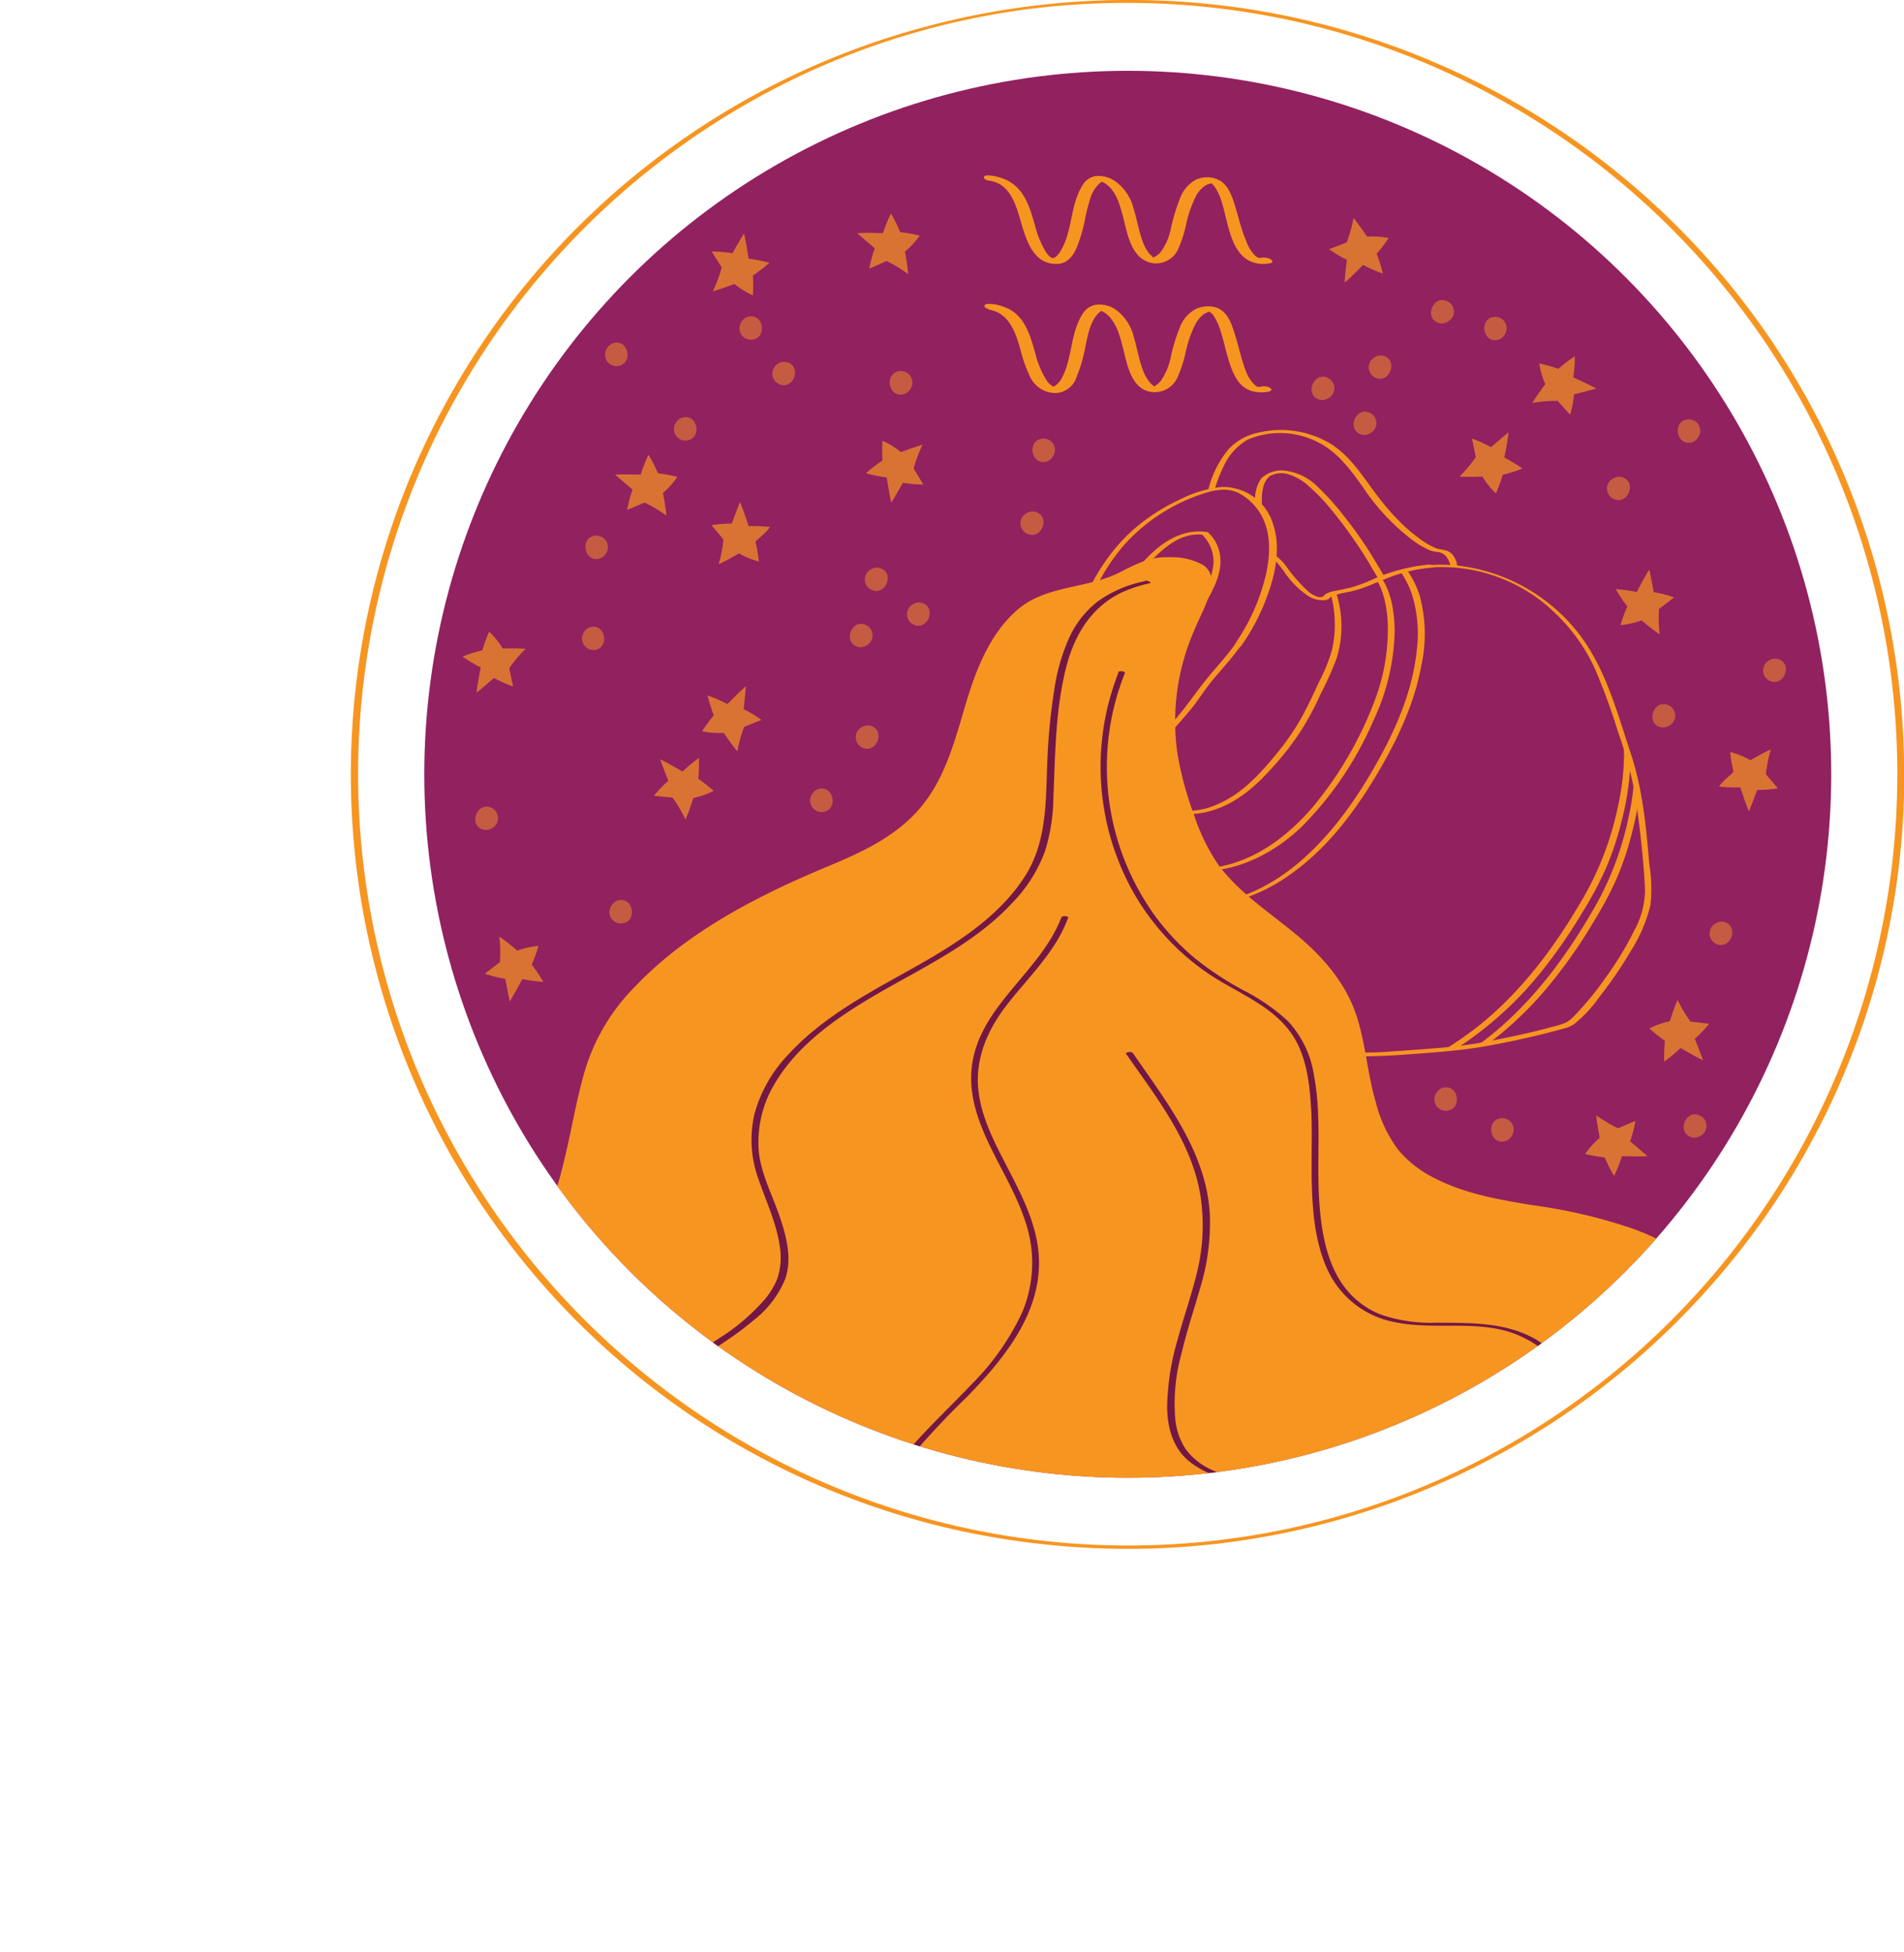 <svg xmlns="http://www.w3.org/2000/svg" xmlns:xlink="http://www.w3.org/1999/xlink" viewBox="0 0 280.46 287.49"><defs><style>.cls-1{fill:none;}.cls-2{fill:#922160;}.cls-3{opacity:0.7;}.cls-4{fill:#f79521;}.cls-5{opacity:0.5;}.cls-6{clip-path:url(#clip-path);}.cls-7{clip-path:url(#clip-path-2);}.cls-8{fill:#731745;}</style><clipPath id="clip-path" transform="translate(51.78 -0.29)"><circle class="cls-1" cx="114.34" cy="114.34" r="103.62"/></clipPath><clipPath id="clip-path-2" transform="translate(51.78 -0.29)"><path class="cls-1" d="M158.87,83.65c10.3-.83,20.28,5.46,24.74,15.15,1.55,3.37,3.46,9.55,4.65,13.06,1.65,4.92,2.7,16.82,2.77,20.09.12,5.56-9.16,17.58-11.55,19.06-1.11.69-12.62,3.37-17.76,3.76-3.67.28-12.36,1.13-16.11.64-3.27-.42-6.77-.27-9.75-1.79-5.52-2.81-12-7.6-14-13.65-2.23-6.67-1.34-13.31-1.8-20.16-.19-2.84-2.77-6.89-5.8-7.54,8.92-15.11,15.09-20,17.82-26.44.62-1.45.47-3.2,1.2-4.54,3.85.08,5.17,5.94,8.8,7,.61.18,1.42.21,1.7-.35.17-.31,3.58-.89,4.11-1.08,1.59-.56,3.12-1.26,4.69-1.85A22.42,22.42,0,0,1,158.87,83.65Z"/></clipPath></defs><g id="Layer_2" data-name="Layer 2"><g id="BG"><circle class="cls-2" cx="166.12" cy="114.05" r="103.62"/><g class="cls-3"><path class="cls-4" d="M177.66,59.34a20.54,20.54,0,0,0-3.73.31h0c.58-1,1.91-2.77,1.91-2.77a12.29,12.29,0,0,1-.89-3.06,23.83,23.83,0,0,1,2.82.8,21.08,21.08,0,0,1,2.43-1.86,23,23,0,0,1-.23,3.12c1,.46,2.39,1.09,3.39,1.65-.76.22-3.28.85-3.28.85a18.35,18.35,0,0,1-.58,3Z" transform="translate(51.78 -0.29)"/><path class="cls-4" d="M47.29,117.78a20.25,20.25,0,0,1,1.9,3.22h0c.48-1,1.15-3.16,1.15-3.16a11.84,11.84,0,0,0,3-1.06A24.47,24.47,0,0,0,51.07,115a22.49,22.49,0,0,0,.1-3.06,22.24,22.24,0,0,0-2.41,2c-1-.58-2.27-1.32-3.31-1.81.26.74,1.21,3.16,1.21,3.16a17.83,17.83,0,0,0-2.11,2.22Z" transform="translate(51.78 -0.29)"/><path class="cls-4" d="M78.83,38.75A19.1,19.1,0,0,1,82,40.68h0a33.22,33.22,0,0,0-.48-3.33A12.22,12.22,0,0,0,83.69,35a23.08,23.08,0,0,0-2.88-.52,20.19,20.19,0,0,0-1.36-2.74,22.54,22.54,0,0,0-1.17,2.9c-1.13-.05-2.62-.08-3.77,0,.58.54,2.56,2.22,2.56,2.22a18.72,18.72,0,0,0-.8,3Z" transform="translate(51.78 -0.29)"/><path class="cls-4" d="M82.8,69.3a20,20,0,0,1,1.31-3.49h0c-1.12.28-3.18,1.08-3.18,1.08a12.21,12.21,0,0,0-2.72-1.68,25.16,25.16,0,0,0,0,2.92A21.51,21.51,0,0,0,75.78,70a20.75,20.75,0,0,0,3.06.62c.17,1.12.41,2.6.67,3.72.42-.68,1.71-2.93,1.71-2.93a19.1,19.1,0,0,0,3,.25Z" transform="translate(51.78 -0.29)"/><path class="cls-4" d="M146.59,36a20.07,20.07,0,0,0,1-3.6h0c.74.88,2,2.74,2,2.74a12,12,0,0,1,3.18.22A24.23,24.23,0,0,1,151,37.67a21,21,0,0,1,.91,2.92A22.12,22.12,0,0,1,149,39.31c-.79.81-1.84,1.87-2.71,2.62,0-.79.33-3.37.33-3.37A18,18,0,0,1,144,37Z" transform="translate(51.78 -0.29)"/><path class="cls-4" d="M192.59,90a19.7,19.7,0,0,0,.1,3.73h0c-1-.63-2.66-2.06-2.66-2.06a12.21,12.21,0,0,1-3.11.7,24.8,24.8,0,0,1,1-2.76,20.68,20.68,0,0,1-1.7-2.54,22.88,22.88,0,0,1,3.1.42c.52-1,1.22-2.32,1.84-3.3.18.78.66,3.33.66,3.33a18.29,18.29,0,0,1,3,.76Z" transform="translate(51.78 -0.29)"/><path class="cls-4" d="M165.61,67.62a19.9,19.9,0,0,1-2.4,2.86h0c1.15.11,3.36,0,3.36,0a12.07,12.07,0,0,0,2,2.5,24.29,24.29,0,0,0,1-2.76,21.93,21.93,0,0,0,2.92-.91,23,23,0,0,0-2.68-1.62c.22-1.1.49-2.58.62-3.72-.62.49-2.59,2.19-2.59,2.19a18.11,18.11,0,0,0-2.8-1.26Z" transform="translate(51.78 -0.29)"/><path class="cls-4" d="M54.79,79.74a19.8,19.8,0,0,1-.71,3.66h0c1.06-.46,3-1.59,3-1.59A12,12,0,0,0,60,83a24.1,24.1,0,0,0-.49-2.88c0-.19,1.66-1.39,2.11-2.21a23.53,23.53,0,0,0-3.13-.12c-.34-1.07-.82-2.49-1.27-3.55-.3.73-1.2,3.17-1.2,3.17a18.25,18.25,0,0,0-3,.25Z" transform="translate(51.78 -0.29)"/><path class="cls-4" d="M43.17,74.32a20.13,20.13,0,0,1,3.2,1.91h0c-.07-1.15-.5-3.32-.5-3.32A12.62,12.62,0,0,0,48,70.53,25.11,25.11,0,0,0,45.13,70a22.29,22.29,0,0,0-1.38-2.73A20.45,20.45,0,0,0,42.6,70.2c-1.13,0-2.63-.06-3.78,0,.59.53,2.58,2.2,2.58,2.2a17.66,17.66,0,0,0-.79,3Z" transform="translate(51.78 -0.29)"/><path class="cls-4" d="M197.23,150.77a20.14,20.14,0,0,1-1.9-3.21h0c-.48,1.05-1.15,3.16-1.15,3.16a11.84,11.84,0,0,0-3,1.06,24.47,24.47,0,0,0,2.28,1.82,22.49,22.49,0,0,0-.1,3.06,22.24,22.24,0,0,0,2.41-2c1,.57,2.27,1.32,3.31,1.81-.26-.74-1.21-3.16-1.21-3.16a18.57,18.57,0,0,0,2.11-2.22Z" transform="translate(51.78 -0.29)"/><path class="cls-4" d="M54.53,39.69a20.41,20.41,0,0,1-1.31,3.5h0c1.12-.28,3.18-1.08,3.18-1.08a12,12,0,0,0,2.72,1.68,24.82,24.82,0,0,0,0-2.92A20.61,20.61,0,0,0,61.55,39a21.93,21.93,0,0,0-3.07-.61c-.16-1.12-.4-2.6-.67-3.72-.42.67-1.71,2.93-1.71,2.93a17.78,17.78,0,0,0-3.05-.26Z" transform="translate(51.78 -0.29)"/><path class="cls-4" d="M57.83,107.37a19.48,19.48,0,0,0-1,3.6h0c-.75-.88-2-2.73-2-2.73a12.17,12.17,0,0,1-3.19-.23,26,26,0,0,1,1.72-2.36,22,22,0,0,1-.91-2.92A22.9,22.9,0,0,1,55.37,104c.79-.81,1.84-1.87,2.72-2.62-.06.79-.33,3.37-.33,3.37a18.53,18.53,0,0,1,2.62,1.58Z" transform="translate(51.78 -0.29)"/><path class="cls-4" d="M21.86,142a20.64,20.64,0,0,0-.09-3.74h0c1,.63,2.65,2.06,2.65,2.06a12.21,12.21,0,0,1,3.12-.7,23.85,23.85,0,0,1-1,2.76,20.92,20.92,0,0,1,1.71,2.54,21,21,0,0,1-3.1-.42c-.52,1-1.23,2.32-1.84,3.3-.18-.78-.66-3.33-.66-3.33a19.22,19.22,0,0,1-3-.75Z" transform="translate(51.78 -0.29)"/><path class="cls-4" d="M23.23,98.72a19.84,19.84,0,0,1,2.4-2.85h0c-1.15-.12-3.36-.05-3.36-.05a11.84,11.84,0,0,0-2-2.49,23.57,23.57,0,0,0-1,2.75,20.87,20.87,0,0,0-2.92.92,21.62,21.62,0,0,0,2.68,1.61c-.22,1.11-.49,2.58-.62,3.72.62-.49,2.59-2.18,2.59-2.18a18.11,18.11,0,0,0,2.8,1.26Z" transform="translate(51.78 -0.29)"/><path class="cls-4" d="M208.34,114.34a20.72,20.72,0,0,1,.72-3.66h0c-1.06.46-3,1.59-3,1.59a12,12,0,0,0-3-1.21,26,26,0,0,0,.5,2.88c0,.19-1.66,1.39-2.11,2.21a21.82,21.82,0,0,0,3.12.12c.35,1.07.82,2.49,1.27,3.55.31-.73,1.21-3.17,1.21-3.17a17.38,17.38,0,0,0,3.05-.25Z" transform="translate(51.78 -0.29)"/><path class="cls-4" d="M186.56,166.48a20.21,20.21,0,0,1-3.21-1.91h0c.08,1.16.51,3.32.51,3.32a12.28,12.28,0,0,0-2.14,2.38,24.74,24.74,0,0,0,2.88.51,20.29,20.29,0,0,0,1.38,2.73,21.71,21.71,0,0,0,1.15-2.91c1.13,0,2.62.07,3.77,0-.58-.53-2.57-2.2-2.57-2.2a18.68,18.68,0,0,0,.79-3Z" transform="translate(51.78 -0.29)"/></g><g class="cls-5"><path class="cls-4" d="M62.94,53.8a1.69,1.69,0,0,0,.23,3.14c1.84.62,3-2.21,1.42-3.12A1.65,1.65,0,0,0,62.94,53.8Z" transform="translate(51.78 -0.29)"/><path class="cls-4" d="M169.9,49.54A1.69,1.69,0,0,0,168.08,47c-1.89.42-1.44,3.45.4,3.41A1.64,1.64,0,0,0,169.9,49.54Z" transform="translate(51.78 -0.29)"/><path class="cls-4" d="M150,64.14a1.68,1.68,0,0,0-.23-3.13c-1.83-.62-3,2.21-1.41,3.12A1.6,1.6,0,0,0,150,64.14Z" transform="translate(51.78 -0.29)"/><path class="cls-4" d="M159.79,161.28a1.69,1.69,0,0,0,1.81,2.58c1.89-.43,1.45-3.46-.4-3.41A1.64,1.64,0,0,0,159.79,161.28Z" transform="translate(51.78 -0.29)"/><path class="cls-4" d="M161.4,47.71a1.68,1.68,0,0,0-.23-3.14c-1.83-.61-3,2.22-1.41,3.13A1.63,1.63,0,0,0,161.4,47.71Z" transform="translate(51.78 -0.29)"/><path class="cls-4" d="M34.2,93.46A1.69,1.69,0,0,0,36,96c1.89-.42,1.44-3.45-.4-3.4A1.61,1.61,0,0,0,34.2,93.46Z" transform="translate(51.78 -0.29)"/><path class="cls-4" d="M75.23,107.36a1.69,1.69,0,0,0,.23,3.14c1.84.61,3-2.22,1.41-3.13A1.63,1.63,0,0,0,75.23,107.36Z" transform="translate(51.78 -0.29)"/><path class="cls-4" d="M37.48,81.81a1.69,1.69,0,0,0-1.81-2.58c-1.89.42-1.44,3.46.4,3.41A1.64,1.64,0,0,0,37.48,81.81Z" transform="translate(51.78 -0.29)"/><path class="cls-4" d="M208.89,97.52a1.69,1.69,0,0,0,.23,3.14c1.84.61,3-2.22,1.41-3.13A1.63,1.63,0,0,0,208.89,97.52Z" transform="translate(51.78 -0.29)"/><path class="cls-4" d="M82.31,57.61A1.69,1.69,0,0,0,80.5,55c-1.89.43-1.45,3.46.39,3.41A1.61,1.61,0,0,0,82.31,57.61Z" transform="translate(51.78 -0.29)"/><path class="cls-4" d="M143.81,59a1.69,1.69,0,0,0-.23-3.14c-1.84-.61-3,2.22-1.42,3.13A1.65,1.65,0,0,0,143.81,59Z" transform="translate(51.78 -0.29)"/><path class="cls-4" d="M57.43,47.71a1.68,1.68,0,0,0,1.81,2.57c1.89-.42,1.45-3.45-.39-3.4A1.61,1.61,0,0,0,57.43,47.71Z" transform="translate(51.78 -0.29)"/><path class="cls-4" d="M185.91,70.73a1.68,1.68,0,0,0,.23,3.14c1.83.61,3-2.22,1.41-3.12A1.63,1.63,0,0,0,185.91,70.73Z" transform="translate(51.78 -0.29)"/><path class="cls-4" d="M47.78,62.56a1.69,1.69,0,0,0,1.81,2.58c1.89-.43,1.44-3.46-.4-3.41A1.64,1.64,0,0,0,47.78,62.56Z" transform="translate(51.78 -0.29)"/><path class="cls-4" d="M103.33,67.51a1.68,1.68,0,0,0-1.81-2.57c-1.89.42-1.44,3.45.4,3.41A1.63,1.63,0,0,0,103.33,67.51Z" transform="translate(51.78 -0.29)"/><path class="cls-4" d="M150.81,52.86A1.69,1.69,0,0,0,151,56c1.84.61,3-2.22,1.41-3.13A1.63,1.63,0,0,0,150.81,52.86Z" transform="translate(51.78 -0.29)"/><path class="cls-4" d="M201,136.27a1.69,1.69,0,0,0,.23,3.14c1.84.61,3-2.22,1.41-3.13A1.63,1.63,0,0,0,201,136.27Z" transform="translate(51.78 -0.29)"/><path class="cls-4" d="M37.62,51.6a1.69,1.69,0,0,0,1.82,2.57c1.89-.42,1.44-3.45-.4-3.41A1.64,1.64,0,0,0,37.62,51.6Z" transform="translate(51.78 -0.29)"/><path class="cls-4" d="M67.84,117.28a1.68,1.68,0,0,0,1.81,2.57c1.89-.42,1.44-3.45-.4-3.41A1.63,1.63,0,0,0,67.84,117.28Z" transform="translate(51.78 -0.29)"/><path class="cls-4" d="M76.59,84.12a1.68,1.68,0,0,0,.23,3.14c1.83.61,3-2.22,1.41-3.13A1.63,1.63,0,0,0,76.59,84.12Z" transform="translate(51.78 -0.29)"/><path class="cls-4" d="M170.9,167.62a1.68,1.68,0,0,0-1.81-2.57c-1.89.42-1.45,3.45.39,3.4A1.61,1.61,0,0,0,170.9,167.62Z" transform="translate(51.78 -0.29)"/><path class="cls-4" d="M99.53,75.83A1.69,1.69,0,0,0,99.76,79c1.84.61,3-2.22,1.42-3.13A1.65,1.65,0,0,0,99.53,75.83Z" transform="translate(51.78 -0.29)"/><path class="cls-4" d="M20.62,122.33a1.69,1.69,0,0,0-.23-3.14c-1.84-.61-3,2.22-1.42,3.13A1.65,1.65,0,0,0,20.62,122.33Z" transform="translate(51.78 -0.29)"/><path class="cls-4" d="M82.79,89.24A1.69,1.69,0,0,0,83,92.38c1.84.62,3-2.21,1.42-3.12A1.65,1.65,0,0,0,82.79,89.24Z" transform="translate(51.78 -0.29)"/><path class="cls-4" d="M198.61,167.65a1.68,1.68,0,0,0-.23-3.14c-1.83-.61-3,2.22-1.41,3.13A1.63,1.63,0,0,0,198.61,167.65Z" transform="translate(51.78 -0.29)"/><path class="cls-4" d="M38.28,133.7a1.68,1.68,0,0,0,1.81,2.57c1.89-.42,1.45-3.45-.4-3.41A1.64,1.64,0,0,0,38.28,133.7Z" transform="translate(51.78 -0.29)"/><path class="cls-4" d="M75.79,95.4a1.69,1.69,0,0,0-.23-3.14c-1.84-.61-3,2.22-1.41,3.13A1.6,1.6,0,0,0,75.79,95.4Z" transform="translate(51.78 -0.29)"/><path class="cls-4" d="M194,107.23a1.68,1.68,0,0,0-.22-3.14c-1.84-.62-3,2.21-1.42,3.12A1.63,1.63,0,0,0,194,107.23Z" transform="translate(51.78 -0.29)"/><path class="cls-4" d="M198.38,64.68a1.68,1.68,0,0,0-1.81-2.57c-1.89.42-1.44,3.45.4,3.4A1.6,1.6,0,0,0,198.38,64.68Z" transform="translate(51.78 -0.29)"/></g><path class="cls-4" d="M94.06,26.93c2.9.43,3.8,3.47,4.5,5.9.81,2.78,1.85,6.49,5.44,6.33,1.46-.07,2.27-1.14,2.81-2.38a22,22,0,0,0,1.25-4.29,23.73,23.73,0,0,1,.7-2.76,5.18,5.18,0,0,1,1.45-2.46c.09-.07.46-.24.36-.23s.06,0,.1.07.22.12.32.19a4.15,4.15,0,0,1,1,.91,7.29,7.29,0,0,1,1.14,2.26c.53,1.54.8,3.16,1.29,4.71s1.34,3.19,3,3.73a3.56,3.56,0,0,0,4.38-2,19.14,19.14,0,0,0,1.18-3.74,16.64,16.64,0,0,1,1.44-4.06,4.44,4.44,0,0,1,1.13-1.34,3.15,3.15,0,0,1,.67-.37c.1,0,.48-.13.39-.11.22-.05,0,0,0,0s-.12-.06-.06,0-.08-.07.09,0a3,3,0,0,1,.57.6,8.68,8.68,0,0,1,1,2.25c1,3.17,1.33,8.54,5.53,9a5.07,5.07,0,0,0,1.6-.08c.39-.08.38-.35.09-.55a2,2,0,0,0-1.4-.24l-.19,0h-.13c-.18,0-.12,0-.09,0l-.11,0c.18,0,0,0,.09,0a1,1,0,0,1-.26-.14,2,2,0,0,1-.35-.29,5.91,5.91,0,0,1-1.21-2.07C131,34,130.6,32,130,30.17c-.49-1.53-1.18-3.14-2.86-3.61a4,4,0,0,0-2.9.27A5.19,5.19,0,0,0,122,29.6a29,29,0,0,0-1.26,4.1,8.82,8.82,0,0,1-1.56,3.73,2.91,2.91,0,0,1-1.08.79c-.09,0-.16,0-.07,0s-.05-.11-.05-.1c-.08-.15-.33-.3-.45-.44a6.3,6.3,0,0,1-1.11-2.17c-.52-1.51-.77-3.1-1.26-4.62a6.89,6.89,0,0,0-2.82-4,4.24,4.24,0,0,0-2.83-.65,2.79,2.79,0,0,0-1.92,1.49c-1.71,2.83-1.39,6.41-3,9.28-.24.44-.7,1.19-1.26,1.29-.35.06-.86-.61-1.08-.94a14.23,14.23,0,0,1-1.59-3.92c-.75-2.59-1.53-5.36-4.16-6.62a8,8,0,0,0-2.29-.67c-.24,0-1-.13-1.06.24s.72.52.93.55Z" transform="translate(51.78 -0.29)"/><path class="cls-4" d="M93.82,45.89c3,.44,4,3.32,4.7,5.87a21.14,21.14,0,0,0,1.42,4,4.14,4.14,0,0,0,3.85,2.42,3.35,3.35,0,0,0,3-2.34,21.14,21.14,0,0,0,1.25-4.2c.37-1.72.68-4,2.06-5.29.08-.07.17-.12.24-.19s.39-.16.12-.11,0,0,.06.06.23.12.34.19a4.13,4.13,0,0,1,1,.9A7.38,7.38,0,0,1,113,49.37c.56,1.53.82,3.15,1.29,4.71s1.24,3.21,2.83,3.78a3.68,3.68,0,0,0,4.55-2,18.39,18.39,0,0,0,1.2-3.7,17,17,0,0,1,1.42-4.09,4.65,4.65,0,0,1,1.08-1.37,2.82,2.82,0,0,1,.62-.37,3,3,0,0,1,.49-.15c.08,0-.09,0-.13,0s-.11-.07,0,0l.09.05c-.06,0,.19.16.26.22a3,3,0,0,1,.31.38,8.45,8.45,0,0,1,1,2.21c.6,1.88.94,3.84,1.67,5.68s1.78,3.13,3.75,3.33A5.44,5.44,0,0,0,135,58c.27-.06.7-.2.4-.52a1.77,1.77,0,0,0-1.35-.25,2,2,0,0,1-.45.06c.27,0-.16,0,0,0s-.17-.06,0,0c-.17-.06,0,0-.11,0l-.18-.1a2.51,2.51,0,0,1-.39-.32,5.68,5.68,0,0,1-1.22-2C131,53,130.62,51,130,49.17c-.46-1.46-1.09-3.1-2.68-3.59a4.24,4.24,0,0,0-3,.25A5.06,5.06,0,0,0,122,48.54a27.54,27.54,0,0,0-1.27,4.08,9.51,9.51,0,0,1-1.48,3.72,3.81,3.81,0,0,1-1,.87c-.11.06-.22,0-.08,0s-.06-.11-.06-.11-.33-.27-.47-.42a6.19,6.19,0,0,1-1.16-2.12c-.53-1.51-.79-3.1-1.25-4.63a6.94,6.94,0,0,0-2.74-4.08,4.14,4.14,0,0,0-2.82-.67,2.81,2.81,0,0,0-2,1.39c-1.8,2.79-1.47,6.41-3,9.32a3.13,3.13,0,0,1-1.22,1.35c-.11.07.12.07,0,0a2,2,0,0,1-.3-.14,2.64,2.64,0,0,1-.77-.79,13.41,13.41,0,0,1-1.64-3.9c-.73-2.53-1.45-5.39-4-6.65a7.28,7.28,0,0,0-2.23-.67c-.3,0-1.07-.16-1.25.18s.44.51.65.55Z" transform="translate(51.78 -0.29)"/><g class="cls-6"><path class="cls-2" d="M126.21,74.49a16.51,16.51,0,0,1,3.26-7.75c2-2.65,6.46-3.21,9.57-2.67,7.67,1.31,9,6.94,13.81,12.07a19.49,19.49,0,0,0,6.57,5.08c.76.35,2.62-.28,3,2.82.15,1.15-2.42.85-3.32.89a12.67,12.67,0,0,0-4.28,1c-1.53.57-1.72,1.46-2.71,0s-2-3.36-3.07-5a66.9,66.9,0,0,0-4.51-6c-1.77-2-4.16-4.9-7-5.13-3.77-.3-4,2.51-3.88,5.42C133.76,78.87,128.19,76.87,126.21,74.49Z" transform="translate(51.78 -0.29)"/><path class="cls-4" d="M126.69,74.46a19.64,19.64,0,0,1,1.69-5.3A8.72,8.72,0,0,1,132,65.05a12.19,12.19,0,0,1,10.37.39c2.86,1.42,4.74,4,6.57,6.54a31.85,31.85,0,0,0,7.6,8.06,12.06,12.06,0,0,0,2.48,1.38,6.74,6.74,0,0,0,1.09.2,1.88,1.88,0,0,1,1.23.76c.28.4.87,1.68.47,2.12s-1.32.23-1.77.22a12.32,12.32,0,0,0-2.27.15,16.3,16.3,0,0,0-2.92.85,8.93,8.93,0,0,0-1.1.48l-.41.23a1.74,1.74,0,0,0-.19.1c-.12.09.12.07.07,0a7.68,7.68,0,0,1-.71-.79c-.35-.52-.68-1-1-1.58-.6-1-1.18-2-1.82-3-1.13-1.73-2.34-3.42-3.62-5a35.87,35.87,0,0,0-3.69-4.1,8.2,8.2,0,0,0-4.51-2.39A4.39,4.39,0,0,0,134,70.76a5.6,5.6,0,0,0-.9,3.6c0,1,.18,2.64-1.26,2.66a7.07,7.07,0,0,1-3.76-1.4,6.93,6.93,0,0,1-1.43-1.27c-.19-.22-1.12.05-.94.27a8.8,8.8,0,0,0,3.5,2.36,5.15,5.15,0,0,0,3.68.21c1.3-.53,1.19-1.73,1.19-2.93s.07-3.1,1.3-3.9a3.49,3.49,0,0,1,2.78-.15,7.63,7.63,0,0,1,2.65,1.52,29,29,0,0,1,4.09,4.35c1.36,1.68,2.61,3.45,3.8,5.25.71,1.07,1.35,2.2,2,3.3.3.5.61,1,.94,1.47a2.11,2.11,0,0,0,.76.78,1.8,1.8,0,0,0,1.54-.21,15,15,0,0,1,2.84-1.16,9.3,9.3,0,0,1,2.82-.36,9,9,0,0,0,2.07-.13c.45-.1,1.1-.3,1.22-.82a3.17,3.17,0,0,0-.66-2.14c-.64-.85-1.53-.71-2.42-1A10.87,10.87,0,0,1,157,79.38a20.7,20.7,0,0,1-2.35-2,38.62,38.62,0,0,1-3.83-4.44c-2-2.67-3.8-5.58-6.71-7.35A14.25,14.25,0,0,0,133.65,64a8.3,8.3,0,0,0-4.43,2.42,14.89,14.89,0,0,0-2.75,5.05,25.91,25.91,0,0,0-.74,3C125.66,74.82,126.64,74.72,126.69,74.46Z" transform="translate(51.78 -0.29)"/><path class="cls-2" d="M158.87,83.65c10.3-.83,20.28,5.46,24.74,15.15,1.55,3.37,3.46,9.55,4.65,13.06,1.65,4.92,2.7,16.82,2.77,20.09.12,5.56-9.16,17.58-11.55,19.06-1.11.69-12.62,3.37-17.76,3.76-3.67.28-12.36,1.13-16.11.64-3.27-.42-6.77-.27-9.75-1.79-5.52-2.81-12-7.6-14-13.65-2.23-6.67-1.34-13.31-1.8-20.16-.19-2.84-2.77-6.89-5.8-7.54,8.92-15.11,15.09-20,17.82-26.44.62-1.45.47-3.2,1.2-4.54,3.85.08,5.17,5.94,8.8,7,.61.18,1.42.21,1.7-.35.17-.31,3.58-.89,4.11-1.08,1.59-.56,3.12-1.26,4.69-1.85A22.42,22.42,0,0,1,158.87,83.65Z" transform="translate(51.78 -0.29)"/><path class="cls-4" d="M159.18,83.86a24,24,0,0,1,18.17,6.79,26.61,26.61,0,0,1,5.81,8.16,92,92,0,0,1,3.38,9.24,63.45,63.45,0,0,1,2.2,7.64c.56,2.91.93,5.86,1.25,8.81.24,2.32.46,4.64.54,7a12.65,12.65,0,0,1-1.6,5.89,47.15,47.15,0,0,1-4.27,7,43.61,43.61,0,0,1-4.35,5.33,6.23,6.23,0,0,1-1.33,1.14,9.72,9.72,0,0,1-1.89.62c-2.49.7-5,1.26-7.58,1.78a71.13,71.13,0,0,1-7.82,1.26c-2.76.24-5.52.46-8.29.63a50.5,50.5,0,0,1-8.52,0c-2-.22-4-.26-5.92-.66a16.9,16.9,0,0,1-5-2.15,32.67,32.67,0,0,1-8.16-6.54,18.35,18.35,0,0,1-2.83-4.24,22,22,0,0,1-1.64-5.75c-.7-4.19-.53-8.45-.62-12.68a16.72,16.72,0,0,0-.54-5.09,10.48,10.48,0,0,0-2.37-3.86,7.14,7.14,0,0,0-3.47-2.08l.44.31a156.27,156.27,0,0,1,10.06-14.91,91.3,91.3,0,0,0,6.47-9,21.52,21.52,0,0,0,1.18-2.29c.68-1.54.55-3.31,1.32-4.81l-.28.11c1.7.06,2.92,1.74,3.87,3a12.66,12.66,0,0,0,3.58,3.6,4,4,0,0,0,2.42.58,1.36,1.36,0,0,0,.55-.17c.16-.1.22-.26.35-.36a2,2,0,0,1,.66-.25c.78-.21,1.59-.36,2.38-.53a15.16,15.16,0,0,0,2.34-.75c1.55-.61,3.08-1.31,4.67-1.8a23,23,0,0,1,4.86-.94c.23,0,.17-.15.07-.27a.93.93,0,0,0-.69-.16,26.67,26.67,0,0,0-8,2.1,23.36,23.36,0,0,1-3.32,1.26c-.73.18-1.47.31-2.2.48a4.52,4.52,0,0,0-1.62.51c-.12.1-.17.25-.32.34a1.1,1.1,0,0,1-.92,0,4,4,0,0,1-1.14-.62,23.59,23.59,0,0,1-3.46-3.93,6.16,6.16,0,0,0-4.45-2.53.33.33,0,0,0-.29.11c-.72,1.43-.6,3.08-1.2,4.55a19.79,19.79,0,0,1-1,2.07A38.49,38.49,0,0,1,127.84,92c-2.68,3.65-5.52,7.17-8.11,10.89q-3.15,4.55-6,9.3c-.09.15.39.3.44.31a6.79,6.79,0,0,1,3.72,3,9,9,0,0,1,1.65,4.38c.32,4.3,0,8.62.4,12.92.32,3.84,1.12,7.72,3.3,11a27.86,27.86,0,0,0,7.53,7.23,41.23,41.23,0,0,0,4.29,2.57,15.82,15.82,0,0,0,5.39,1.63c1.87.25,3.77.38,5.65.56a32.4,32.4,0,0,0,3.94.09c3.13-.07,6.25-.32,9.37-.57,2.5-.21,5-.44,7.44-.88,2.85-.5,5.7-1.1,8.51-1.79,1-.26,2.07-.52,3.09-.82a5.41,5.41,0,0,0,1.56-.62,19,19,0,0,0,3.75-4,59.72,59.72,0,0,0,4.63-6.75,22.51,22.51,0,0,0,2.94-6.83,22.36,22.36,0,0,0-.16-6c-.47-5.54-1-11.21-2.79-16.51-2.09-6.31-3.83-13-8.19-18.21a26.49,26.49,0,0,0-17-9.27,24.91,24.91,0,0,0-4.73-.08c-.23,0-.17.16-.07.27A.93.93,0,0,0,159.18,83.86Z" transform="translate(51.78 -0.29)"/><g class="cls-7"><path class="cls-4" d="M108.93,126.62a19.09,19.09,0,0,0,14.16,7.31,25.37,25.37,0,0,0,15.25-4.88c5.06-3.56,9-8.63,12.19-13.86s6-10.94,7.08-17a21.66,21.66,0,0,0-.3-10.28A14.47,14.47,0,0,0,155,83.6a7.06,7.06,0,0,0-3.76-2.82c-.25-.06-1.16.26-.66.39A6.48,6.48,0,0,1,154,83.78a14.16,14.16,0,0,1,2.1,3.76,19.51,19.51,0,0,1,.8,8.62c-.61,5.85-3,11.4-5.87,16.49-5.34,9.59-13.76,20-25.6,20.83a17.8,17.8,0,0,1-8.34-1.41,19.34,19.34,0,0,1-7.26-5.7c-.18-.22-1.12,0-.94.25Z" transform="translate(51.78 -0.29)"/><path class="cls-4" d="M112.17,122.19a16.86,16.86,0,0,0,6.4,5.11,16,16,0,0,0,7.36,1.31c5.41-.28,10.42-3,14.23-6.74a50.57,50.57,0,0,0,10.36-15.43,32.31,32.31,0,0,0,3.13-13c0-4.32-1.05-9.54-5.85-10.75-.42-.1-1,.19-.31.36,4,1,5,5.61,5.15,9.16a29.56,29.56,0,0,1-2.07,11.65,54.54,54.54,0,0,1-9,15.33c-3.43,4-7.83,7.43-13.1,8.63a14.76,14.76,0,0,1-8.07-.31,15.74,15.74,0,0,1-7.21-5.31c-.19-.23-1.11-.17-1,0Z" transform="translate(51.78 -0.29)"/><path class="cls-4" d="M117.63,118.22a4.46,4.46,0,0,1,.71.42l1.08.65a6.55,6.55,0,0,0,2.06.76,11.46,11.46,0,0,0,5.33-.39c3.76-1.16,6.55-3.72,9.1-6.61a41.9,41.9,0,0,0,3.92-5.08,44,44,0,0,0,2.88-5.37,49.65,49.65,0,0,0,2.37-5.27,16,16,0,0,0-3-15.07c-.18-.19-1.14-.21-.89.07a14.38,14.38,0,0,1,3.61,8.94,16.38,16.38,0,0,1-.39,4.79,25.34,25.34,0,0,1-1.93,4.74c-.84,1.82-1.67,3.65-2.66,5.39a36.29,36.29,0,0,1-3.46,5c-2.4,2.94-5,5.85-8.54,7.45a10.84,10.84,0,0,1-6.18,1c-1.55-.26-2.66-1.75-4.22-1.87-.12,0-.41,0-.38.19s.47.22.59.23Z" transform="translate(51.78 -0.29)"/><path class="cls-4" d="M188.36,105.07c.26,2.65.63,5.31.65,8a36.61,36.61,0,0,1-.9,7.59,45.2,45.2,0,0,1-5.24,13.69c-4.05,7-8.94,13.58-15.3,18.64a53.37,53.37,0,0,1-11.15,6.73c-.33.15.56.47.81.35a52.85,52.85,0,0,0,18.33-13.63A74.7,74.7,0,0,0,183,136a52.7,52.7,0,0,0,3.29-6.16,43.19,43.19,0,0,0,2.35-7,41.21,41.21,0,0,0,1.32-8.32,67.51,67.51,0,0,0-.63-9.2c0-.32-1-.4-1-.18Z" transform="translate(51.78 -0.29)"/><path class="cls-4" d="M186.79,103.54c.27,2.66.64,5.31.65,8a36.73,36.73,0,0,1-.94,7.74,45.39,45.39,0,0,1-5.22,13.53c-4.07,7-9,13.63-15.4,18.7a53.27,53.27,0,0,1-11.08,6.66c-.19.09.59.55.87.42a52.74,52.74,0,0,0,18.4-13.73,76.12,76.12,0,0,0,7.36-10.38,52.17,52.17,0,0,0,3.35-6.31,43.62,43.62,0,0,0,2.32-7,40.62,40.62,0,0,0,1.27-8.35,71.67,71.67,0,0,0-.63-9c0-.28-1-.52-1-.22Z" transform="translate(51.78 -0.29)"/></g><path class="cls-2" d="M130.44,95.44c-1.8,2.52-4,4.65-5.76,7.18a73.63,73.63,0,0,1-6.71,7.84c-3,3.24-8.45,8.62-13,4.79-1.81-1.54-1.33-4.88-1.16-7,.78-9.42,3.15-20.58,9.65-27.89a27.45,27.45,0,0,1,13.31-8,6.28,6.28,0,0,1,4.68.55C139.44,77.8,134.43,89.86,130.44,95.44Z" transform="translate(51.78 -0.29)"/><path class="cls-4" d="M130,95.39c-1.36,1.89-3,3.58-4.42,5.39s-2.72,3.73-4.26,5.48-2.88,3.18-4.35,4.74a26.51,26.51,0,0,1-4,3.58,7.81,7.81,0,0,1-4.8,1.78,4.21,4.21,0,0,1-3.81-3.24,16.83,16.83,0,0,1,0-5c.16-2,.39-3.9.69-5.83,1.22-7.8,3.64-16,9-22a26.71,26.71,0,0,1,10.77-7.07c2.1-.75,4.36-1.34,6.38,0a8.31,8.31,0,0,1,3,3.33c1.32,2.69,1.09,5.91.4,8.75A29.64,29.64,0,0,1,131,93.81c-.33.54-.68,1.07-1,1.58-.15.21.79.35,1,.11a31.13,31.13,0,0,0,4.22-8.38c1-3,1.57-6.48.54-9.59a7.72,7.72,0,0,0-7.6-5.51,17.83,17.83,0,0,0-6.27,1.91,28.75,28.75,0,0,0-5.74,3.55c-6.8,5.4-10,14-11.57,22.3-.41,2.12-.72,4.25-1,6.39a38.24,38.24,0,0,0-.37,5.55,6.34,6.34,0,0,0,.53,2.5,4.28,4.28,0,0,0,1.9,1.84,6.35,6.35,0,0,0,4.82.42c3.54-1,6.2-4,8.62-6.62,1.71-1.85,3.45-3.67,5-5.66.75-1,1.42-2,2.18-3s1.57-1.89,2.37-2.83,1.6-1.9,2.32-2.9C131.07,95.29,130.13,95.15,130,95.39Z" transform="translate(51.78 -0.29)"/><path class="cls-2" d="M125.76,78.85c-7.6-1.17-14.13,11.53-17.05,18.92-.81,2-2.43,8.9-.86,10.83,2.37,2.91,11.28-9.69,12.43-11.4,2.19-3.26,5.49-8.27,6.9-11.94A6,6,0,0,0,125.76,78.85Z" transform="translate(51.78 -0.29)"/><path class="cls-4" d="M126,78.65c-5.7-.81-10,4.62-12.66,8.88A59.31,59.31,0,0,0,109,95.79a29,29,0,0,0-2.12,7.24,14.19,14.19,0,0,0-.14,4.06,2.41,2.41,0,0,0,1.12,2c1.45.63,3.12-.63,4.16-1.5a37,37,0,0,0,4.79-5.13c1.22-1.51,2.39-3.07,3.51-4.66q2.51-3.58,4.72-7.37c1.7-2.93,4-6.44,2.44-9.9a4.94,4.94,0,0,0-1.29-1.78c-.23-.2-1.12,0-1,.19a5.61,5.61,0,0,1,1.78,4.32,10.87,10.87,0,0,1-1.58,4.65,86.53,86.53,0,0,1-5.32,8.73,67,67,0,0,1-6.9,8.83,23,23,0,0,1-2.2,2.1,5.91,5.91,0,0,1-2,1.21c-1.51.44-1.45-3-1.4-3.91.31-5.2,2.49-10,5-14.52A36.58,36.58,0,0,1,117.72,83c1.63-1.76,3.71-3.57,6.17-3.93a5.93,5.93,0,0,1,1.63,0C125.83,79.09,126.63,78.75,126,78.65Z" transform="translate(51.78 -0.29)"/><path class="cls-4" d="M224.72,227c-2.73-6.39-10.34-9.31-14-15.21-2.84-4.59-2.91-10.35-4.93-15.35-4.32-10.67-16.48-15.84-27.83-17.71-10-1.66-22.45-3-26.31-12.45-4.45-10.87-1.14-16.62-10.12-25.68-5.05-5.09-13-9.06-16.06-15.75-2.58-5.57-5-13-4.7-19.13,0-5.6,1.88-10.51,4.12-15.54s2-7.19-4.41-7.48c-3.15-.15-5,1.27-7.62,2.56-3,1.47-5.78,1.67-9,2.38-5.93,1.33-9.72,7.16-11.75,12.89s-3,12-6.37,17c-5.69,8.59-15.72,10.22-24.25,14.8-9.18,4.94-18.25,10.58-24,19.56-5.27,8.27-4.4,25.91-11.47,31C14.7,191,.13,193.76-9.31,204.68c-7.52,8.7-4,15-6.89,24.43-2.62,8.62-16.94,13.16-23.32,19.45C-48.06,257-55.93,267.88-48.08,279c5.23,7.43,14.36,5.28,23.1,6,33.43,2.58,68,4.13,101.41,0,14.26-1.76,28.76-3.69,43.12-3.82,2.3,0,5,.25,7.71.45l0,1.37a243.29,243.29,0,0,0,34.15-.95c12.19,2.76,25.25-.85,35.57-7.89s18.14-17.25,24.22-28.16C224.49,240.16,227.35,233.11,224.72,227Z" transform="translate(51.78 -0.29)"/><path class="cls-4" d="M225.2,227c-2-4.57-6.3-7.35-9.91-10.58a20.12,20.12,0,0,1-4.92-6.2,42.52,42.52,0,0,1-2.54-8.6c-1.21-5.12-3.27-9.59-7.15-13.23a35.82,35.82,0,0,0-12.21-7.2,76.49,76.49,0,0,0-14.33-3.35c-4.95-.81-10.07-1.67-14.58-4a16.6,16.6,0,0,1-5.36-4.15,19.58,19.58,0,0,1-3.31-7c-1.24-4.15-1.49-8.53-2.81-12.65-1.49-4.63-4.63-8.41-8.28-11.54-4.07-3.5-8.81-6.4-12.07-10.76a29.16,29.16,0,0,1-3.62-7.39,49,49,0,0,1-2.44-9,33.35,33.35,0,0,1,2.4-18.07c.88-2.18,2.24-4.43,2.57-6.8a2.86,2.86,0,0,0-1.11-2.91,9.38,9.38,0,0,0-4.82-1.2c-2.81-.16-5,.9-7.41,2.16-4.94,2.56-11,1.87-15.29,5.65-4,3.52-6,8.68-7.5,13.68-1.72,5.77-3.21,11.77-7.49,16.27-3.66,3.85-8.56,6-13.39,8-10,4.2-20.31,9.52-27.9,17.52a29.52,29.52,0,0,0-7.21,11.87c-1.35,4.44-2.06,9-3.15,13.52-.92,3.76-2,8.15-5,10.88a32.94,32.94,0,0,1-6.5,4.22c-2.36,1.3-4.78,2.49-7.21,3.65-9.36,4.48-20.36,9.27-25.46,18.94-2.3,4.34-2.23,9.09-2.71,13.85A25.75,25.75,0,0,1-17,229.82,14.7,14.7,0,0,1-20.75,235c-3.38,3.16-7.51,5.42-11.44,7.82a62.13,62.13,0,0,0-5.7,3.81,42.31,42.31,0,0,0-5.46,5.33c-3.73,4.18-7.29,9.12-8.22,14.77a16.34,16.34,0,0,0,5.15,14.67c3.32,2.88,7.78,3.5,12,3.65,2.67.09,5.34,0,8,.12,3.24.14,6.49.47,9.73.7,13.83,1,27.68,1.72,41.54,1.9a403.7,403.7,0,0,0,40.86-1.34c14-1.22,27.85-3.51,41.86-4.48,3.52-.24,7-.41,10.56-.47,3.12-.06,6.19.2,9.3.43l-.69-.35,0,1.37c0,.26.49.34.69.35a255,255,0,0,0,27.23-.34c2.17-.15,4.37-.5,6.55-.56a17.15,17.15,0,0,1,2.93.45c.94.14,1.89.24,2.83.31a42.7,42.7,0,0,0,12.3-.89c16.5-3.56,29.28-15.48,38.26-29.25,4.7-7.21,11.21-17,7.6-25.94-.11-.27-1.06-.37-1-.13,3.25,8-1.91,16.62-6,23.29A84.07,84.07,0,0,1,202.92,269a54.69,54.69,0,0,1-21.17,12,43.86,43.86,0,0,1-12.62,1.75,37.47,37.47,0,0,1-6.43-.64,6.77,6.77,0,0,0-2-.23l-3.36.32a245.62,245.62,0,0,1-30.21.57l.69.35,0-1.36c0-.28-.49-.34-.69-.36-3.19-.24-6.35-.49-9.56-.42s-6.47.21-9.7.42c-6.87.45-13.71,1.19-20.54,2-13.57,1.62-27.07,3.17-40.75,3.65s-27.08.25-40.6-.35q-10.17-.45-20.34-1.17c-6-.41-12-.91-18-1-5.2,0-10.82-.31-14.45-4.57a16.52,16.52,0,0,1-2.87-16.33c2-5.68,6.16-10.45,10.37-14.64,3.08-3.06,6.92-5.2,10.6-7.44s7.65-4.59,10.52-7.93c3-3.5,3.58-8.1,3.91-12.55.34-4.7.71-9.2,3.28-13.3,2.92-4.68,7.47-8.28,12.13-11.12s9.61-5,14.47-7.38c2.32-1.13,4.61-2.31,6.84-3.61a23.25,23.25,0,0,0,5.48-3.88c2.53-2.76,3.59-6.71,4.46-10.25,1.08-4.39,1.78-8.87,3.05-13.21a29.49,29.49,0,0,1,7.29-12.26A61.7,61.7,0,0,1,55.82,136a111,111,0,0,1,14.6-7.28c4.5-1.88,9.08-3.89,12.67-7.28,8.42-8,6.82-21,14.44-29.42a13.24,13.24,0,0,1,6.76-4.16c2.87-.67,5.82-1,8.53-2.17s5.07-2.93,8.3-2.73c1.68.1,4.31.28,4.58,2.4.23,1.89-1,3.94-1.67,5.6a49.15,49.15,0,0,0-3,8.49,33.47,33.47,0,0,0,.86,17.11c1.49,5.12,3.45,10.11,7.27,13.93,3.61,3.61,8,6.28,11.66,9.85a24.18,24.18,0,0,1,6.95,12.22c1,4.47,1.52,9,3.23,13.25,3.37,8.46,13,10.75,21.08,12.17,5,.88,10.05,1.53,14.9,3.19a34.6,34.6,0,0,1,13.33,7.8,22.33,22.33,0,0,1,4.37,6,37.05,37.05,0,0,1,2.53,8.13,30.33,30.33,0,0,0,2.69,8,21.39,21.39,0,0,0,4.63,5.45c3.53,3.15,7.7,5.88,9.69,10.34C224.36,227.16,225.3,227.25,225.2,227Z" transform="translate(51.78 -0.29)"/><path class="cls-8" d="M116.89,85.9a17.68,17.68,0,0,0-7,3,14.33,14.33,0,0,0-4.18,5.33,29,29,0,0,0-2.21,7.77,89.51,89.51,0,0,0-1,10.21c-.25,5.78,0,11.71-3.1,16.83-4,6.48-10.85,10.59-17.34,14.21s-13,7.11-18,12.67a20.39,20.39,0,0,0-4.72,8.51,16.86,16.86,0,0,0,.64,9.64c1.1,3.21,2.6,6.35,3.09,9.73a10.06,10.06,0,0,1-.33,4.78,11.07,11.07,0,0,1-2,3.26,30,30,0,0,1-6.63,5.6c-2.65,1.77-5.42,3.35-8.17,5a73.51,73.51,0,0,0-7.32,4.65A53.56,53.56,0,0,0,32,213.43c-4.6,4.94-9.23,11.31-8.93,18.39a15,15,0,0,0,1.06,4.91c.11.27,1.07.31,1,.05-2.77-7.05.56-14.17,4.94-19.73a66.15,66.15,0,0,1,7.18-7.6,42.83,42.83,0,0,1,6.63-4.87c5.19-3.17,10.76-5.9,15.41-9.87a14.77,14.77,0,0,0,4.58-6c1.09-3.08.14-6.48-.88-9.44S60.35,173.23,60,170a16.69,16.69,0,0,1,2.23-9.91c3.6-6.24,10.05-10.46,16.16-13.94C85,142.38,92,139,97.25,133.37a21.63,21.63,0,0,0,4.91-7.73,27.91,27.91,0,0,0,1.23-8c.27-6.33.29-12.77,1.86-19,1.22-4.81,3.71-9,8.37-11.16a19.82,19.82,0,0,1,3.93-1.27c.5-.11-.41-.44-.66-.39Z" transform="translate(51.78 -0.29)"/><path class="cls-8" d="M113,99.29a37.84,37.84,0,0,0,2,32.14,36,36,0,0,0,11.25,12.3c4.45,3,10.25,4.94,12.93,10,1.67,3.11,2,6.9,2.2,10.37.13,3.26,0,6.53.05,9.8.09,4.55.43,9.38,2.4,13.56a13.66,13.66,0,0,0,9.7,7.55c5.27,1.15,10.77-.07,16,1.19,5.73,1.36,9.7,6,13.05,10.56a67.31,67.31,0,0,1,9.1,16.64,38.78,38.78,0,0,1,1.25,4.1c.07.31,1,.25,1,0a56.63,56.63,0,0,0-7.62-16.79,63.93,63.93,0,0,0-5.39-7.38,25.46,25.46,0,0,0-6.43-5.73c-4.49-2.59-9.65-2.43-14.66-2.48a22.52,22.52,0,0,1-8.19-1.19,12.23,12.23,0,0,1-5.15-3.77c-2.77-3.49-3.58-8.14-3.91-12.46-.49-6.3.38-12.71-.8-18.94a15,15,0,0,0-3.84-8.05,29.18,29.18,0,0,0-6.62-4.58,47,47,0,0,1-7-4.61,35.69,35.69,0,0,1-5.91-6.25,37.47,37.47,0,0,1-5.88-31.68,37.91,37.91,0,0,1,1.38-4.14c.12-.3-.86-.39-1-.14Z" transform="translate(51.78 -0.29)"/><path class="cls-8" d="M104.59,135.34c-3.11,8.27-12.39,13.19-13.26,22.46-.38,4.11,1.11,8,2.89,11.66,1.86,3.8,4.09,7.47,5.28,11.56a18.76,18.76,0,0,1-.74,12.64,37.2,37.2,0,0,1-7.35,10.46c-3,3.16-6.14,6.1-9,9.36a32,32,0,0,0-8.7,24.62c.16,3.58.72,7.68,3,10.57a8.07,8.07,0,0,0,1.74,1.61,1,1,0,0,0,.68.11c.1,0,.39-.13.2-.27C76.29,248,75.3,244,74.9,240.48A38.5,38.5,0,0,1,75.31,229a31.84,31.84,0,0,1,6.36-13.29,121.27,121.27,0,0,1,9-9.67c5.82-6,11.7-13.24,10.42-22.16-.6-4.16-2.57-7.93-4.47-11.61s-3.89-7.42-4.3-11.56c-.43-4.46,1.3-8.53,3.91-12s5.83-6.55,8-10.38a19.85,19.85,0,0,0,1.34-2.88c.07-.2-.88-.36-1,0Z" transform="translate(51.78 -0.29)"/><path class="cls-8" d="M114.08,155.5c4.51,6.47,9.78,13.11,11,21.11a29.29,29.29,0,0,1-.72,11.82c-.77,3-1.79,5.95-2.61,8.95a37.74,37.74,0,0,0-1.61,10.05c0,2.83.71,5.78,2.86,7.77,3.09,2.84,7.66,3.2,11.2,5.28a18.83,18.83,0,0,1,5,4.5,27.57,27.57,0,0,1,3.62,5.73A45.54,45.54,0,0,1,146.27,244a101.58,101.58,0,0,1,.82,13.94c0,1.09,0,2.17-.05,3.25,0,.28,1,.29,1,0,.24-9.15-.14-18.7-3-27.47a27.21,27.21,0,0,0-6.93-11.13,17,17,0,0,0-5.28-3.45c-2-.82-4-1.39-6-2.3a9.4,9.4,0,0,1-4-3.16,9.91,9.91,0,0,1-1.47-4.12,27.43,27.43,0,0,1,.9-9.91c.76-3.21,1.79-6.34,2.71-9.51a33,33,0,0,0,1.46-11c-.44-8-5-14.66-9.43-21l-1.92-2.75c-.17-.24-1.12-.12-1,.1Z" transform="translate(51.78 -0.29)"/></g><path class="cls-4" d="M227.69,114.42a113.65,113.65,0,0,1-44.26,90A113,113,0,0,1,51.79,209,114.15,114.15,0,0,1,9.25,156.9a113.73,113.73,0,0,1,8-101.24,114.08,114.08,0,0,1,50.3-44.87,112.71,112.71,0,0,1,33.83-9.36,114.11,114.11,0,0,1,36.12,1.69,112.52,112.52,0,0,1,32.38,12.22,113.59,113.59,0,0,1,56.51,81.72,116,116,0,0,1,1.31,17.36c0,.25,1,.16,1-.15A114,114,0,0,0,118.41.35,115.87,115.87,0,0,0,83.08,4.63,114,114,0,0,0,101.42,227.7,114.42,114.42,0,0,0,197,193.17a113.52,113.52,0,0,0,30.37-61.24,116,116,0,0,0,1.36-17.66C228.68,114,227.69,114.11,227.69,114.42Z" transform="translate(51.78 -0.29)"/></g></g></svg>